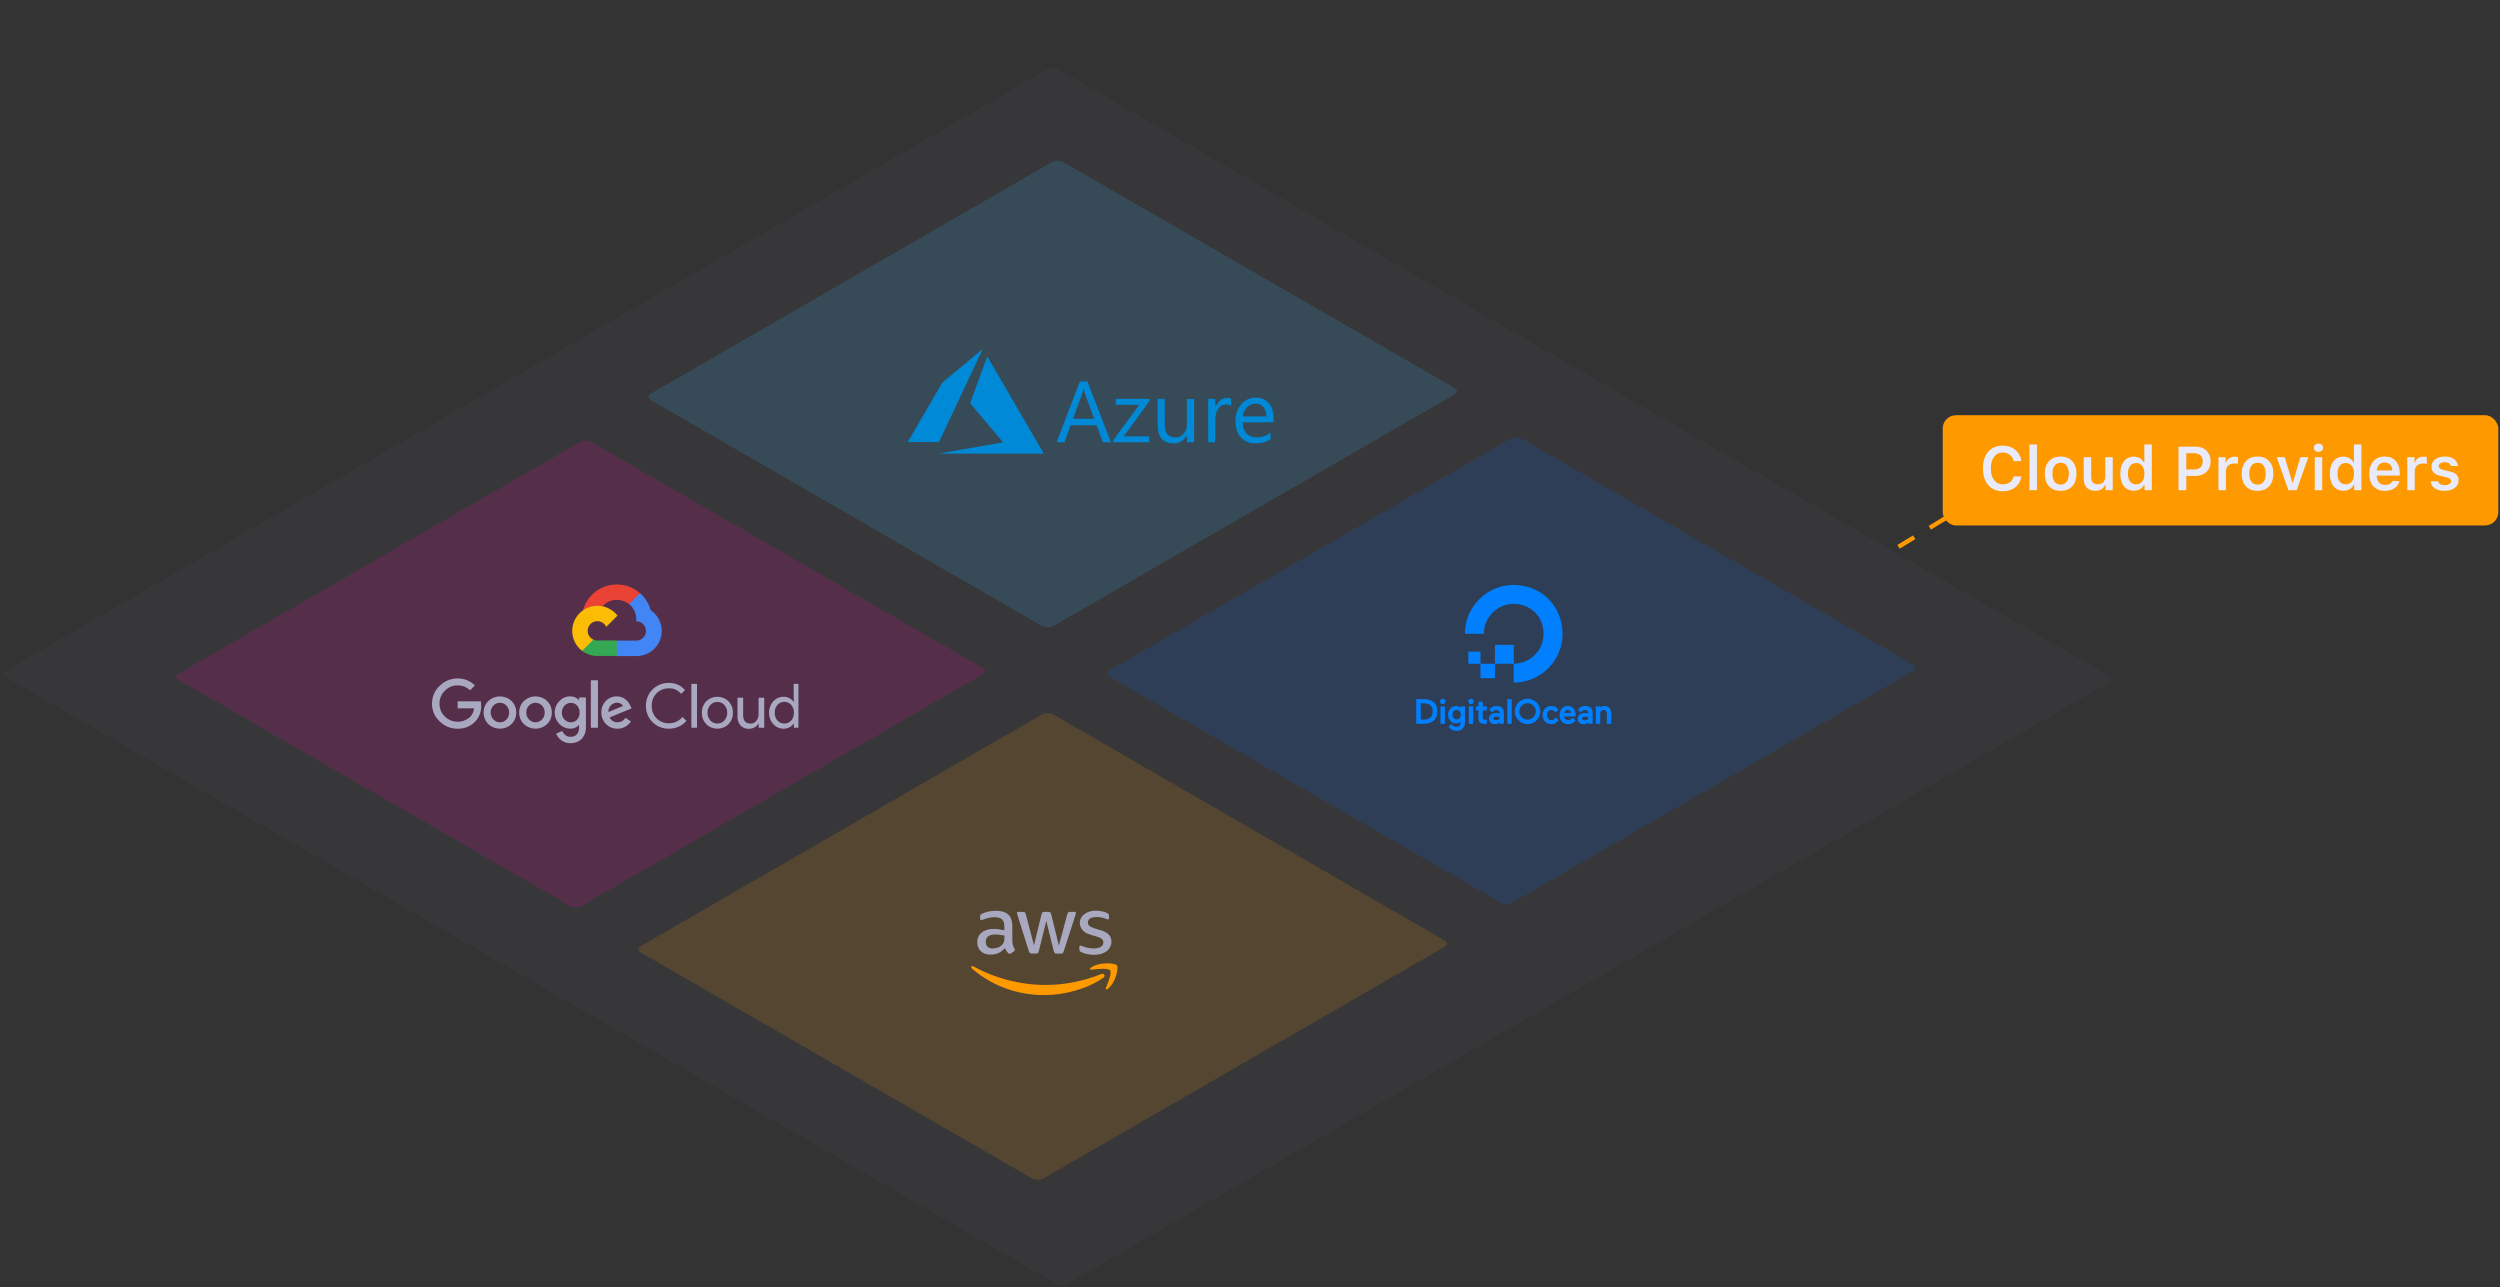<svg width="567" height="292" viewBox="0 0 567 292" fill="none" xmlns="http://www.w3.org/2000/svg">
<rect x="0" y="0" width="567" height="292" fill="#333333" stroke="none"/>
<rect opacity="0.05" width="275.765" height="278.095" rx="1.44" transform="matrix(0.866 -0.5 0.866 0.5 0 152.859)" fill="#8686B3"/>
<rect width="107.996" height="105.428" rx="1.44" transform="matrix(0.866 -0.5 0.866 0.5 146.328 90.008)" fill="#35B6FF" fill-opacity="0.15"/>
<rect width="107.996" height="105.428" rx="1.44" transform="matrix(0.866 -0.5 0.866 0.5 39.294 153.502)" fill="#FF00A8" fill-opacity="0.15"/>
<rect width="107.996" height="105.428" rx="1.44" transform="matrix(0.866 -0.5 0.866 0.5 144.066 215.302)" fill="#FF9900" fill-opacity="0.15"/>
<rect width="107.996" height="105.428" rx="1.44" transform="matrix(0.866 -0.5 0.866 0.5 250.347 152.748)" fill="#0066FF" fill-opacity="0.15"/>
<g clip-path="url(#clip0)">
<path d="M142.665 137.027H143.285L145.05 135.272L145.136 134.527C141.851 131.644 136.837 131.955 133.937 135.221C133.131 136.127 132.547 137.207 132.227 138.375C132.424 138.295 132.642 138.282 132.847 138.339L136.377 137.76C136.377 137.76 136.556 137.464 136.65 137.482C138.221 135.767 140.864 135.568 142.678 137.027H142.665Z" fill="#EA4335"/>
<path d="M147.565 138.375C147.159 136.89 146.326 135.554 145.168 134.534L142.691 136.996C143.737 137.846 144.333 139.127 144.307 140.469V140.907C145.525 140.907 146.513 141.888 146.513 143.099C146.513 144.309 145.525 145.291 144.307 145.291H139.897L139.457 145.734V148.364L139.897 148.801H144.307C147.475 148.826 150.063 146.293 150.087 143.145C150.102 141.233 149.155 139.444 147.565 138.375Z" fill="#4285F4"/>
<path d="M135.48 148.773H139.891V145.264H135.48C135.165 145.264 134.856 145.196 134.569 145.067L133.95 145.258L132.172 147.013L132.018 147.628C133.014 148.377 134.23 148.779 135.48 148.773Z" fill="#34A853"/>
<path d="M135.48 137.39C132.312 137.408 129.76 139.976 129.778 143.125C129.789 144.884 130.615 146.539 132.018 147.61L134.575 145.068C133.466 144.57 132.972 143.271 133.473 142.168C133.974 141.065 135.281 140.575 136.391 141.073C136.88 141.292 137.271 141.682 137.493 142.168L140.05 139.626C138.963 138.21 137.271 137.383 135.48 137.39Z" fill="#FBBC05"/>
<path d="M103.783 165.268C102.248 165.287 100.773 164.685 99.696 163.599C98.583 162.56 97.961 161.103 97.98 159.585C97.962 158.066 98.584 156.611 99.696 155.57C100.768 154.474 102.245 153.859 103.783 153.871C105.249 153.852 106.662 154.418 107.704 155.442L106.602 156.557C105.847 155.831 104.833 155.433 103.783 155.448C102.682 155.435 101.625 155.882 100.872 156.679C100.089 157.451 99.658 158.508 99.676 159.603C99.666 160.686 100.098 161.727 100.872 162.491C102.467 164.071 105.038 164.101 106.67 162.558C107.157 162.03 107.454 161.356 107.519 160.644H103.802V159.069H109.061C109.112 159.386 109.133 159.707 109.123 160.029C109.189 161.373 108.699 162.686 107.766 163.662C106.729 164.735 105.28 165.319 103.783 165.268ZM116.011 164.221C114.544 165.618 112.23 165.618 110.764 164.221C110.053 163.536 109.665 162.588 109.692 161.605C109.665 160.622 110.054 159.673 110.764 158.989C112.232 157.595 114.543 157.595 116.011 158.989C116.72 159.673 117.109 160.622 117.082 161.605C117.108 162.589 116.717 163.538 116.005 164.221H116.011ZM111.922 163.193C112.679 163.998 113.949 164.039 114.759 163.286C114.791 163.255 114.822 163.225 114.852 163.193C115.265 162.768 115.488 162.196 115.471 161.605C115.489 161.012 115.266 160.437 114.852 160.01C114.073 159.203 112.783 159.175 111.97 159.95C111.949 159.969 111.928 159.99 111.909 160.01C111.494 160.437 111.271 161.012 111.289 161.605C111.273 162.196 111.499 162.769 111.915 163.193H111.922ZM124.075 164.221C122.609 165.618 120.295 165.618 118.828 164.221C118.118 163.536 117.73 162.588 117.757 161.605C117.73 160.622 118.119 159.673 118.828 158.989C120.295 157.591 122.609 157.591 124.075 158.989C124.785 159.673 125.174 160.622 125.147 161.605C125.175 162.588 124.786 163.536 124.075 164.221ZM119.988 163.193C120.745 163.998 122.015 164.039 122.824 163.286C122.856 163.255 122.888 163.225 122.917 163.193C123.33 162.768 123.553 162.196 123.536 161.605C123.555 161.012 123.332 160.437 122.917 160.01C122.138 159.203 120.848 159.175 120.036 159.95C120.016 159.969 119.995 159.99 119.975 160.01C119.561 160.437 119.338 161.012 119.356 161.605C119.34 162.196 119.566 162.769 119.982 163.193H119.988ZM129.377 168.555C128.635 168.578 127.907 168.348 127.314 167.902C126.789 167.51 126.375 166.987 126.112 166.388L127.524 165.802C127.678 166.161 127.918 166.476 128.224 166.72C128.551 166.981 128.961 167.12 129.382 167.107C129.921 167.14 130.448 166.938 130.825 166.554C131.198 166.106 131.383 165.532 131.34 164.953V164.423H131.284C130.805 164.988 130.087 165.296 129.345 165.255C128.406 165.257 127.507 164.869 126.868 164.183C126.176 163.504 125.793 162.572 125.809 161.604C125.792 160.631 126.175 159.693 126.868 159.006C127.506 158.317 128.404 157.926 129.345 157.928C129.739 157.927 130.129 158.014 130.485 158.18C130.794 158.314 131.068 158.514 131.291 158.766H131.347V158.18H132.883V164.737C132.965 165.785 132.609 166.821 131.898 167.601C131.222 168.244 130.313 168.588 129.377 168.555ZM129.489 163.827C130.025 163.839 130.538 163.613 130.889 163.212C131.27 162.777 131.473 162.213 131.452 161.635C131.475 161.047 131.274 160.474 130.889 160.028C130.538 159.626 130.025 159.401 129.489 159.413C128.94 159.402 128.412 159.626 128.04 160.028C127.63 160.458 127.407 161.032 127.42 161.623C127.408 162.209 127.63 162.777 128.04 163.199C128.409 163.605 128.937 163.834 129.489 163.827ZM135.615 154.285V165.046H133.999V154.285H135.615ZM140.05 165.268C139.071 165.293 138.127 164.912 137.443 164.215C136.749 163.524 136.37 162.58 136.396 161.605C136.359 160.627 136.723 159.676 137.405 158.969C138.049 158.295 138.948 157.922 139.882 157.94C140.308 157.936 140.728 158.018 141.121 158.18C141.474 158.322 141.796 158.532 142.068 158.796C142.302 159.02 142.509 159.27 142.687 159.541C142.831 159.77 142.953 160.011 143.053 160.261L143.22 160.68L138.266 162.706C138.573 163.407 139.281 163.848 140.049 163.815C140.792 163.817 141.48 163.431 141.864 162.8L143.103 163.631C142.787 164.08 142.383 164.462 141.913 164.752C141.357 165.101 140.709 165.28 140.05 165.268ZM137.982 161.493L141.277 160.132C141.176 159.893 140.994 159.695 140.762 159.573C140.504 159.427 140.211 159.353 139.914 159.357C139.41 159.37 138.931 159.58 138.583 159.942C138.16 160.345 137.939 160.913 137.982 161.493Z" fill="#A8A8C1"/>
<path d="M151.689 165.268C148.871 165.316 146.547 163.084 146.498 160.283C146.497 160.215 146.497 160.146 146.5 160.078C146.434 157.276 148.666 154.954 151.483 154.888C151.551 154.887 151.621 154.887 151.689 154.887C153.099 154.843 154.452 155.442 155.362 156.512L154.47 157.373C153.801 156.536 152.769 156.067 151.695 156.111C150.665 156.088 149.669 156.484 148.939 157.206C148.179 157.966 147.773 159.006 147.817 160.076C147.772 161.146 148.179 162.185 148.939 162.945C149.669 163.669 150.665 164.064 151.695 164.041C152.895 164.054 154.035 163.523 154.792 162.6L155.684 163.487C155.217 164.042 154.631 164.485 153.969 164.786C153.255 165.115 152.476 165.28 151.689 165.268Z" fill="#A8A8C1"/>
<path d="M158.081 165.046H156.799V155.102H158.081V165.046Z" fill="#A8A8C1"/>
<path d="M160.175 159.061C161.574 157.681 163.832 157.681 165.23 159.061C165.893 159.758 166.25 160.689 166.221 161.647C166.25 162.606 165.893 163.536 165.23 164.233C163.832 165.613 161.574 165.613 160.175 164.233C159.512 163.536 159.155 162.606 159.184 161.647C159.155 160.689 159.511 159.758 160.175 159.061ZM161.129 163.433C161.949 164.295 163.317 164.332 164.185 163.517C164.214 163.49 164.242 163.461 164.269 163.433C164.721 162.951 164.96 162.308 164.932 161.648C164.962 160.989 164.723 160.346 164.269 159.863C163.449 159.002 162.081 158.964 161.213 159.78C161.184 159.807 161.156 159.836 161.129 159.863C160.677 160.346 160.438 160.989 160.466 161.648C160.44 162.306 160.681 162.947 161.135 163.427L161.129 163.433Z" fill="#A8A8C1"/>
<path d="M173.325 165.046H172.086V164.105H172.049C171.829 164.462 171.517 164.756 171.145 164.954C170.76 165.176 170.321 165.294 169.875 165.292C169.141 165.342 168.425 165.056 167.93 164.517C167.461 163.927 167.225 163.186 167.267 162.436V158.25H168.549V162.202C168.549 163.471 169.113 164.105 170.24 164.105C170.749 164.121 171.233 163.892 171.541 163.489C171.874 163.071 172.051 162.551 172.043 162.018V158.25H173.326V165.046H173.325Z" fill="#A8A8C1"/>
<path d="M177.679 165.268C176.799 165.27 175.962 164.891 175.387 164.227C174.745 163.522 174.401 162.598 174.427 161.647C174.401 160.696 174.745 159.773 175.387 159.067C175.962 158.404 176.799 158.024 177.679 158.026C178.167 158.019 178.649 158.133 179.079 158.358C179.458 158.547 179.779 158.835 180.008 159.19H180.064L180.008 158.248V155.102H181.29V165.046H180.052V164.105H179.996C179.766 164.46 179.446 164.747 179.067 164.936C178.64 165.159 178.163 165.274 177.679 165.268ZM177.89 164.105C178.477 164.113 179.039 163.871 179.432 163.439C179.868 162.946 180.091 162.303 180.052 161.647C180.091 160.993 179.868 160.348 179.432 159.855C178.655 159.004 177.331 158.942 176.475 159.717C176.426 159.76 176.38 159.808 176.336 159.855C175.899 160.344 175.676 160.987 175.717 161.64C175.676 162.293 175.899 162.935 176.336 163.425C176.731 163.866 177.298 164.113 177.89 164.105Z" fill="#A8A8C1"/>
</g>
<g clip-path="url(#clip1)">
<path d="M220.154 101.607C224.12 100.913 227.395 100.338 227.433 100.33L227.501 100.316L223.757 95.899C221.698 93.47 220.013 91.473 220.013 91.462C220.013 91.44 223.879 80.882 223.901 80.844C223.908 80.832 226.539 85.337 230.278 91.764C233.779 97.781 236.665 102.743 236.692 102.789L236.741 102.874L224.842 102.872L212.944 102.871L220.154 101.607V101.607ZM265.783 100.539C263.972 100.424 262.918 99.401 262.639 97.487C262.565 96.978 262.565 96.965 262.557 93.658L262.55 90.458H263.351H264.153L264.159 93.553C264.165 96.343 264.168 96.67 264.195 96.866C264.305 97.663 264.522 98.198 264.892 98.583C265.188 98.89 265.534 99.07 266.014 99.166C266.24 99.211 266.884 99.211 267.091 99.166C267.577 99.06 267.967 98.85 268.311 98.509C268.703 98.121 268.993 97.57 269.133 96.946L269.18 96.736L269.185 93.615L269.191 90.493H270.009H270.827V95.4V100.307H270.017H269.208V99.528C269.208 98.999 269.202 98.752 269.189 98.756C269.179 98.759 269.138 98.822 269.097 98.896C268.818 99.401 268.353 99.863 267.843 100.141C267.232 100.474 266.62 100.593 265.783 100.539L265.783 100.539ZM284.166 100.531C283.527 100.484 282.854 100.266 282.304 99.928C281.144 99.217 280.458 98.044 280.257 96.43C280.187 95.872 280.179 95.122 280.237 94.647C280.367 93.587 280.787 92.546 281.385 91.803C281.538 91.612 281.886 91.267 282.078 91.115C282.597 90.705 283.204 90.418 283.848 90.278C284.223 90.196 284.884 90.158 285.283 90.195C286.284 90.287 287.202 90.754 287.826 91.491C288.46 92.239 288.809 93.284 288.853 94.571C288.86 94.772 288.862 95.126 288.857 95.356L288.848 95.775L285.34 95.78L281.832 95.784V95.94C281.832 96.412 281.948 96.951 282.148 97.409C282.321 97.804 282.618 98.235 282.861 98.444C283.361 98.872 283.972 99.128 284.64 99.189C284.888 99.212 285.52 99.188 285.802 99.145C286.608 99.022 287.374 98.709 287.993 98.249C288.066 98.195 288.136 98.144 288.148 98.136C288.166 98.125 288.17 98.266 288.17 98.861L288.169 99.6L288.003 99.701C287.303 100.131 286.502 100.406 285.653 100.51C285.399 100.54 284.469 100.554 284.166 100.531L284.166 100.531ZM287.22 94.302C287.22 93.51 286.883 92.631 286.407 92.178C286.067 91.855 285.657 91.657 285.168 91.582C284.937 91.547 284.45 91.56 284.207 91.609C283.692 91.712 283.266 91.937 282.895 92.301C282.504 92.684 282.211 93.149 282.027 93.679C281.96 93.87 281.883 94.183 281.859 94.357L281.847 94.44H284.533H287.22V94.302ZM239.631 100.285C239.635 100.273 240.827 97.169 242.279 93.388L244.919 86.512L245.767 86.512L246.615 86.512L246.685 86.691C246.9 87.238 251.97 100.292 251.97 100.299C251.97 100.303 251.564 100.307 251.068 100.307L250.165 100.307L249.435 98.377L248.704 96.448L245.762 96.448L242.82 96.448L242.794 96.513C242.78 96.549 242.468 97.417 242.101 98.442L241.432 100.306L240.528 100.306C239.812 100.307 239.625 100.302 239.631 100.285V100.285ZM248.167 94.975C248.167 94.972 247.675 93.65 247.074 92.037C245.95 89.02 245.887 88.839 245.798 88.354C245.757 88.127 245.736 88.121 245.711 88.328C245.693 88.476 245.616 88.808 245.557 88.992C245.528 89.083 245.022 90.461 244.432 92.054C243.843 93.648 243.36 94.958 243.36 94.966C243.36 94.974 244.442 94.981 245.764 94.981C247.086 94.981 248.167 94.978 248.167 94.975V94.975ZM252.516 100.056V99.804L255.447 95.808L258.378 91.812L255.725 91.803L253.071 91.794L253.066 91.126L253.061 90.458H256.9H260.739V90.684V90.91L257.807 94.928C256.195 97.138 254.875 98.95 254.875 98.954C254.875 98.959 256.179 98.962 257.772 98.962H260.668V99.635V100.307H256.592H252.516V100.056ZM274.026 100.295C274.02 100.289 274.014 98.073 274.014 95.371V90.458H274.815H275.616V91.471C275.616 92.028 275.623 92.484 275.632 92.484C275.64 92.484 275.679 92.393 275.718 92.281C275.898 91.771 276.211 91.293 276.613 90.914C276.976 90.573 277.39 90.368 277.879 90.29C278.016 90.268 278.133 90.264 278.407 90.271C278.752 90.28 278.932 90.305 279.142 90.373L279.208 90.394V91.219V92.044L279.019 91.95C278.685 91.784 278.355 91.718 277.958 91.739C277.7 91.752 277.531 91.785 277.324 91.862C276.9 92.02 276.555 92.299 276.315 92.679C275.966 93.231 275.718 93.939 275.645 94.59C275.632 94.707 275.624 95.659 275.621 97.535L275.616 100.307H274.827C274.393 100.307 274.032 100.302 274.026 100.295V100.295ZM205.875 100.261C205.875 100.254 207.639 97.217 209.795 93.512L213.715 86.774L218.284 82.972C220.797 80.88 222.859 79.167 222.867 79.164C222.876 79.161 222.843 79.243 222.794 79.347C222.745 79.451 220.513 84.2 217.833 89.9L212.961 100.263L209.418 100.268C207.469 100.27 205.875 100.267 205.875 100.261V100.261Z" fill="#0089D6"/>
</g>
<path d="M343.316 150.529V154.803C350.562 154.803 356.204 147.804 353.834 140.212C352.798 136.894 350.161 134.258 346.843 133.222C339.25 130.852 332.249 136.493 332.249 143.739H336.534C336.535 143.739 336.535 143.737 336.535 143.737C336.536 139.19 341.036 135.675 345.817 137.41C347.589 138.053 349.002 139.465 349.645 141.236C351.38 146.013 347.869 150.512 343.326 150.518V146.257L343.325 146.257H339.053C339.053 146.257 339.053 146.258 339.053 146.258V150.529H343.316V150.529ZM339.052 153.812H335.769L335.769 153.811V150.529H339.053V153.811C339.053 153.811 339.052 153.812 339.052 153.812V153.812ZM335.771 150.529H333.02C333.018 150.529 333.018 150.528 333.018 150.528V147.778C333.018 147.778 333.018 147.776 333.02 147.776H335.769C335.77 147.776 335.771 147.777 335.771 147.777V150.529V150.529Z" fill="#0080FF"/>
<path d="M325.024 159.14C324.467 158.753 323.774 158.557 322.964 158.557H321.201V164.151H322.964C323.772 164.151 324.465 163.944 325.025 163.537C325.329 163.321 325.569 163.019 325.736 162.64C325.903 162.262 325.987 161.818 325.987 161.318C325.987 160.823 325.903 160.384 325.736 160.013C325.569 159.639 325.329 159.345 325.024 159.14V159.14ZM322.231 159.503H322.784C323.4 159.503 323.907 159.624 324.291 159.863C324.718 160.12 324.934 160.61 324.934 161.318C324.934 162.047 324.717 162.558 324.289 162.838H324.289C323.921 163.082 323.417 163.205 322.792 163.205H322.231V159.503V159.503ZM326.709 164.151H327.701V160.211H326.709V164.151ZM327.214 158.488C327.045 158.488 326.899 158.548 326.781 158.666C326.662 158.779 326.602 158.923 326.602 159.093C326.602 159.263 326.662 159.408 326.781 159.527C326.899 159.645 327.045 159.705 327.214 159.705C327.384 159.705 327.53 159.645 327.648 159.527C327.767 159.408 327.827 159.262 327.827 159.093C327.827 158.923 327.767 158.78 327.648 158.667C327.592 158.609 327.524 158.564 327.45 158.533C327.375 158.502 327.295 158.487 327.214 158.488V158.488ZM331.301 160.54C331.002 160.274 330.669 160.119 330.308 160.119C329.76 160.119 329.305 160.308 328.956 160.682C328.602 161.051 328.422 161.528 328.422 162.097C328.422 162.653 328.599 163.127 328.948 163.508C329.3 163.876 329.758 164.063 330.308 164.063C330.69 164.063 331.019 163.956 331.286 163.746V163.837C331.286 164.164 331.199 164.418 331.026 164.593C330.854 164.767 330.614 164.856 330.315 164.856C329.858 164.856 329.571 164.676 329.222 164.204L328.546 164.852L328.565 164.878C328.71 165.083 328.934 165.283 329.229 165.473C329.524 165.663 329.894 165.759 330.331 165.759C330.919 165.759 331.395 165.578 331.746 165.22C332.099 164.86 332.277 164.379 332.277 163.789V160.211H331.301V160.54V160.54ZM331.041 162.867C330.868 163.064 330.646 163.159 330.361 163.159C330.077 163.159 329.856 163.064 329.685 162.867C329.515 162.672 329.429 162.412 329.429 162.097C329.429 161.776 329.515 161.513 329.685 161.316C329.853 161.122 330.081 161.023 330.361 161.023C330.645 161.023 330.868 161.119 331.041 161.317C331.214 161.514 331.301 161.776 331.301 162.097C331.301 162.412 331.214 162.672 331.041 162.867V162.867ZM333.126 164.151H334.118V160.211H333.126V164.151ZM333.631 158.488C333.462 158.488 333.316 158.548 333.198 158.666C333.079 158.779 333.019 158.923 333.019 159.093C333.019 159.263 333.079 159.408 333.198 159.527C333.316 159.645 333.462 159.705 333.632 159.705C333.712 159.707 333.792 159.692 333.867 159.661C333.942 159.63 334.009 159.584 334.066 159.527C334.184 159.408 334.244 159.262 334.244 159.093C334.244 158.923 334.184 158.78 334.066 158.667C334.009 158.609 333.942 158.564 333.867 158.533C333.792 158.502 333.712 158.487 333.632 158.488H333.631ZM336.291 159.147H335.315V160.211H334.748V161.115H335.315V162.751C335.315 163.263 335.417 163.63 335.619 163.84C335.821 164.052 336.181 164.159 336.687 164.159C336.848 164.159 337.011 164.153 337.169 164.143L337.214 164.14V163.237L336.874 163.255C336.638 163.255 336.48 163.213 336.405 163.132C336.329 163.049 336.291 162.873 336.291 162.611V161.115H337.214V160.211H336.291V159.147V159.147ZM340.617 160.506C340.316 160.249 339.901 160.119 339.382 160.119C339.052 160.119 338.744 160.192 338.465 160.333C338.207 160.464 337.953 160.681 337.792 160.965L337.802 160.977L338.437 161.584C338.698 161.167 338.989 161.023 339.375 161.023C339.582 161.023 339.754 161.078 339.886 161.188C340.017 161.297 340.082 161.435 340.082 161.61V161.802C339.845 161.728 339.599 161.691 339.352 161.689C338.858 161.689 338.457 161.805 338.159 162.034C337.856 162.266 337.704 162.597 337.704 163.02C337.704 163.39 337.832 163.69 338.088 163.914C338.346 164.13 338.668 164.239 339.045 164.239C339.423 164.239 339.776 164.087 340.097 163.826V164.151H341.073V161.618C341.073 161.139 340.919 160.764 340.617 160.506ZM338.856 162.645C338.969 162.567 339.128 162.527 339.329 162.527C339.567 162.527 339.82 162.575 340.082 162.67V163.056C339.866 163.257 339.578 163.358 339.225 163.358C339.054 163.358 338.92 163.32 338.829 163.245C338.739 163.171 338.695 163.077 338.695 162.958C338.695 162.823 338.748 162.721 338.856 162.645V162.645ZM341.863 164.151H342.854V158.557H341.863V164.151V164.151ZM346.452 164.235C344.862 164.235 343.568 162.942 343.568 161.351C343.568 159.761 344.862 158.468 346.452 158.468C348.042 158.468 349.336 159.761 349.336 161.351C349.336 162.942 348.042 164.235 346.452 164.235H346.452ZM346.452 159.484C345.422 159.484 344.584 160.322 344.584 161.351C344.584 162.381 345.422 163.219 346.452 163.219C347.482 163.219 348.32 162.381 348.32 161.351C348.32 160.322 347.482 159.484 346.452 159.484L346.452 159.484ZM352.871 162.742C352.694 162.941 352.513 163.113 352.373 163.203V163.203C352.236 163.291 352.063 163.336 351.859 163.336C351.566 163.336 351.332 163.229 351.14 163.01C350.95 162.792 350.854 162.512 350.854 162.177C350.854 161.842 350.949 161.563 351.137 161.346C351.325 161.128 351.559 161.023 351.851 161.023C352.17 161.023 352.507 161.221 352.796 161.562L353.451 160.934C353.024 160.378 352.479 160.119 351.828 160.119C351.284 160.119 350.812 160.317 350.426 160.708C350.041 161.096 349.847 161.591 349.847 162.177C349.847 162.764 350.041 163.259 350.425 163.65C350.809 164.041 351.281 164.239 351.828 164.239C352.546 164.239 353.125 163.929 353.516 163.362L352.871 162.742ZM356.941 160.761C356.8 160.566 356.609 160.408 356.371 160.293C356.135 160.177 355.859 160.119 355.552 160.119C354.999 160.119 354.546 160.323 354.206 160.727C353.876 161.126 353.709 161.623 353.709 162.204C353.709 162.801 353.892 163.295 354.254 163.673C354.614 164.048 355.096 164.239 355.686 164.239C356.355 164.239 356.904 163.969 357.317 163.435L357.339 163.407L356.692 162.785C356.633 162.858 356.548 162.94 356.47 163.013C356.372 163.105 356.28 163.176 356.182 163.225C356.034 163.299 355.867 163.336 355.681 163.336C355.407 163.336 355.179 163.255 355.005 163.095C354.843 162.946 354.747 162.745 354.722 162.497H357.349L357.358 162.135C357.358 161.879 357.323 161.632 357.254 161.401C357.186 161.172 357.08 160.956 356.941 160.761V160.761ZM354.774 161.689C354.822 161.5 354.908 161.344 355.033 161.222C355.167 161.09 355.342 161.023 355.552 161.023C355.793 161.023 355.979 161.091 356.106 161.226C356.223 161.351 356.289 161.507 356.303 161.689H354.774V161.689ZM360.749 160.506C360.448 160.249 360.033 160.119 359.514 160.119C359.184 160.119 358.876 160.192 358.597 160.333C358.338 160.464 358.085 160.681 357.924 160.965L357.934 160.977L358.569 161.584C358.83 161.167 359.121 161.023 359.507 161.023C359.714 161.023 359.886 161.078 360.018 161.188C360.149 161.297 360.213 161.435 360.213 161.61V161.802C359.977 161.728 359.731 161.691 359.484 161.689C358.99 161.689 358.589 161.805 358.29 162.034C357.988 162.266 357.835 162.597 357.835 163.02C357.835 163.39 357.964 163.69 358.22 163.914C358.478 164.13 358.8 164.239 359.177 164.239C359.555 164.239 359.908 164.087 360.229 163.826V164.151H361.205V161.618C361.205 161.139 361.051 160.764 360.749 160.506V160.506ZM358.988 162.645C359.101 162.567 359.259 162.527 359.461 162.527C359.699 162.527 359.952 162.575 360.213 162.67V163.056C359.998 163.257 359.71 163.358 359.357 163.358C359.186 163.358 359.052 163.32 358.961 163.245C358.871 163.171 358.827 163.077 358.827 162.958C358.827 162.823 358.88 162.721 358.988 162.645V162.645ZM365.019 160.583C364.743 160.275 364.355 160.119 363.865 160.119C363.472 160.119 363.153 160.232 362.914 160.455V160.211H361.941V164.151H362.933V161.978C362.933 161.68 363.004 161.442 363.144 161.273C363.284 161.105 363.476 161.023 363.732 161.023C363.956 161.023 364.126 161.096 364.252 161.247C364.378 161.398 364.442 161.607 364.442 161.867V164.151H365.433V161.867C365.433 161.321 365.294 160.89 365.019 160.583V160.583Z" fill="#0080FF"/>
<g clip-path="url(#clip2)">
<path d="M229.618 213.495C229.618 213.89 229.663 214.209 229.74 214.443C229.838 214.707 229.956 214.963 230.093 215.21C230.148 215.295 230.17 215.38 230.17 215.455C230.17 215.561 230.104 215.668 229.96 215.774L229.265 216.221C229.166 216.285 229.067 216.317 228.978 216.317C228.868 216.317 228.758 216.264 228.647 216.168C228.499 216.014 228.366 215.846 228.25 215.668C228.14 215.487 228.03 215.284 227.908 215.039C227.048 216.019 225.967 216.509 224.665 216.509C223.738 216.509 222.999 216.253 222.459 215.742C221.918 215.231 221.642 214.55 221.642 213.698C221.642 212.793 221.973 212.058 222.646 211.504C223.319 210.951 224.213 210.674 225.349 210.674C225.724 210.674 226.11 210.706 226.518 210.759C226.927 210.812 227.346 210.897 227.787 210.993V210.216C227.787 209.407 227.61 208.843 227.268 208.512C226.915 208.182 226.32 208.023 225.47 208.023C225.084 208.023 224.687 208.065 224.279 208.161C223.871 208.257 223.473 208.374 223.087 208.523C222.911 208.598 222.779 208.64 222.701 208.662C222.624 208.683 222.569 208.693 222.525 208.693C222.37 208.693 222.293 208.587 222.293 208.363V207.842C222.293 207.671 222.315 207.543 222.37 207.469C222.425 207.394 222.525 207.32 222.679 207.245C223.065 207.054 223.529 206.894 224.069 206.766C224.61 206.628 225.184 206.564 225.79 206.564C227.103 206.564 228.063 206.851 228.681 207.426C229.287 208.001 229.596 208.874 229.596 210.046V213.495H229.619H229.618ZM225.139 215.114C225.503 215.114 225.879 215.05 226.276 214.922C226.673 214.795 227.026 214.56 227.324 214.241C227.5 214.039 227.633 213.815 227.699 213.559C227.765 213.304 227.809 212.995 227.809 212.633V212.186C227.474 212.107 227.136 212.047 226.794 212.005C226.45 211.963 226.104 211.941 225.757 211.941C225.018 211.941 224.477 212.079 224.113 212.367C223.749 212.654 223.573 213.059 223.573 213.591C223.573 214.092 223.705 214.464 223.981 214.72C224.246 214.986 224.632 215.114 225.139 215.114ZM233.998 216.264C233.799 216.264 233.667 216.232 233.579 216.157C233.491 216.094 233.413 215.944 233.347 215.742L230.755 207.512C230.688 207.299 230.655 207.16 230.655 207.086C230.655 206.915 230.743 206.819 230.92 206.819H232.001C232.211 206.819 232.354 206.851 232.431 206.926C232.52 206.99 232.586 207.139 232.652 207.341L234.505 214.39L236.226 207.341C236.282 207.128 236.348 206.99 236.436 206.926C236.524 206.862 236.679 206.819 236.877 206.819H237.76C237.969 206.819 238.113 206.851 238.201 206.926C238.289 206.99 238.367 207.139 238.411 207.341L240.154 214.475L242.062 207.341C242.128 207.128 242.206 206.99 242.283 206.926C242.371 206.862 242.514 206.819 242.713 206.819H243.739C243.916 206.819 244.015 206.905 244.015 207.086C244.015 207.139 244.004 207.192 243.993 207.256C243.982 207.32 243.96 207.405 243.916 207.522L241.257 215.753C241.191 215.966 241.113 216.104 241.025 216.168C240.937 216.232 240.793 216.275 240.606 216.275H239.657C239.448 216.275 239.304 216.243 239.216 216.168C239.128 216.094 239.05 215.955 239.006 215.742L237.296 208.874L235.597 215.731C235.542 215.944 235.476 216.083 235.388 216.157C235.3 216.232 235.145 216.264 234.947 216.264H233.998H233.998ZM248.174 216.551C247.6 216.551 247.027 216.488 246.475 216.36C245.923 216.232 245.493 216.093 245.206 215.934C245.03 215.838 244.908 215.732 244.864 215.636C244.821 215.542 244.799 215.44 244.798 215.338V214.795C244.798 214.571 244.886 214.464 245.052 214.464C245.119 214.465 245.187 214.475 245.25 214.496C245.317 214.518 245.416 214.56 245.526 214.603C245.916 214.768 246.323 214.893 246.74 214.976C247.172 215.06 247.612 215.103 248.053 215.103C248.748 215.103 249.288 214.986 249.663 214.752C250.038 214.518 250.237 214.177 250.237 213.74C250.237 213.442 250.138 213.197 249.939 212.995C249.74 212.793 249.365 212.612 248.825 212.441L247.225 211.962C246.42 211.717 245.824 211.355 245.46 210.876C245.096 210.408 244.908 209.886 244.908 209.332C244.908 208.885 245.008 208.491 245.206 208.15C245.405 207.81 245.67 207.512 246.001 207.277C246.332 207.032 246.707 206.851 247.148 206.724C247.589 206.596 248.052 206.543 248.538 206.543C248.781 206.543 249.034 206.553 249.277 206.585C249.531 206.617 249.763 206.66 249.994 206.702C250.215 206.756 250.424 206.809 250.623 206.873C250.822 206.937 250.976 207 251.086 207.064C251.241 207.15 251.351 207.235 251.417 207.331C251.483 207.416 251.517 207.533 251.517 207.682V208.182C251.517 208.406 251.428 208.523 251.263 208.523C251.175 208.523 251.031 208.48 250.844 208.395C250.215 208.118 249.509 207.98 248.726 207.98C248.097 207.98 247.6 208.076 247.258 208.278C246.916 208.48 246.74 208.789 246.74 209.226C246.74 209.524 246.85 209.779 247.071 209.982C247.291 210.184 247.7 210.386 248.284 210.567L249.851 211.047C250.645 211.292 251.219 211.632 251.561 212.069C251.903 212.505 252.068 213.006 252.068 213.559C252.068 214.017 251.969 214.433 251.781 214.795C251.583 215.157 251.318 215.476 250.976 215.732C250.634 215.998 250.226 216.189 249.751 216.328C249.255 216.477 248.736 216.551 248.174 216.551V216.551Z" fill="#A8A8C1"/>
<path d="M250.259 221.726C246.63 224.314 241.356 225.687 236.822 225.687C230.468 225.687 224.742 223.419 220.418 219.65C220.076 219.352 220.385 218.947 220.793 219.181C225.47 221.801 231.24 223.387 237.208 223.387C241.235 223.387 245.659 222.578 249.73 220.917C250.336 220.651 250.855 221.3 250.259 221.726V221.726ZM251.77 220.065C251.307 219.49 248.703 219.788 247.523 219.927C247.17 219.969 247.115 219.671 247.435 219.448C249.509 218.042 252.918 218.447 253.315 218.915C253.712 219.394 253.204 222.685 251.263 224.26C250.965 224.505 250.678 224.378 250.811 224.058C251.252 223.004 252.234 220.63 251.77 220.065V220.065Z" fill="#FF9900"/>
</g>
<path d="M430.589 124.01L453.118 110.292" stroke="#FF9900" stroke-dasharray="4.15 4.15"/>
<rect x="440.611" y="94.172" width="126" height="25" rx="3" fill="#FF9900"/>
<path d="M454.256 111.418C452.857 111.418 451.752 110.956 450.94 110.031C450.129 109.101 449.724 107.838 449.724 106.243C449.724 104.639 450.127 103.375 450.934 102.449C451.745 101.524 452.85 101.062 454.249 101.062C455.37 101.062 456.32 101.392 457.1 102.053C457.879 102.709 458.321 103.552 458.426 104.582H456.689C456.566 103.99 456.284 103.518 455.842 103.167C455.4 102.812 454.869 102.634 454.249 102.634C453.41 102.634 452.747 102.958 452.26 103.605C451.772 104.247 451.528 105.125 451.528 106.237C451.528 107.349 451.772 108.228 452.26 108.875C452.747 109.522 453.413 109.846 454.256 109.846C454.88 109.846 455.413 109.684 455.855 109.361C456.298 109.032 456.578 108.593 456.696 108.041H458.433C458.314 109.053 457.872 109.869 457.106 110.489C456.341 111.108 455.391 111.418 454.256 111.418ZM460.285 111.172V100.802H461.98V111.172H460.285ZM465.979 109.258C466.303 109.686 466.761 109.901 467.354 109.901C467.946 109.901 468.402 109.686 468.721 109.258C469.044 108.825 469.206 108.217 469.206 107.433C469.206 106.654 469.044 106.047 468.721 105.615C468.397 105.182 467.941 104.965 467.354 104.965C466.761 104.965 466.303 105.182 465.979 105.615C465.656 106.047 465.494 106.654 465.494 107.433C465.494 108.217 465.656 108.825 465.979 109.258ZM467.354 111.323C466.232 111.323 465.353 110.978 464.715 110.29C464.077 109.598 463.758 108.645 463.758 107.433C463.758 106.23 464.079 105.282 464.722 104.589C465.364 103.892 466.242 103.543 467.354 103.543C468.47 103.543 469.347 103.89 469.985 104.582C470.628 105.275 470.949 106.225 470.949 107.433C470.949 108.645 470.628 109.598 469.985 110.29C469.347 110.978 468.47 111.323 467.354 111.323ZM479.166 103.694V111.172H477.532V109.983H477.416C477.038 110.876 476.293 111.323 475.181 111.323C474.365 111.323 473.729 111.081 473.273 110.598C472.818 110.11 472.59 109.429 472.59 108.554V103.694H474.285V108.13C474.285 108.704 474.406 109.133 474.647 109.415C474.889 109.693 475.263 109.832 475.769 109.832C476.315 109.832 476.735 109.675 477.026 109.361C477.323 109.046 477.471 108.609 477.471 108.048V103.694H479.166ZM483.951 111.295C483.003 111.295 482.254 110.949 481.702 110.256C481.151 109.559 480.875 108.615 480.875 107.426C480.875 106.246 481.151 105.309 481.702 104.616C482.258 103.919 483.008 103.571 483.951 103.571C484.462 103.571 484.917 103.687 485.318 103.919C485.719 104.152 486.02 104.473 486.221 104.883H486.337V100.802H488.032V111.172H486.392V109.99H486.275C486.061 110.4 485.749 110.721 485.339 110.953C484.933 111.181 484.471 111.295 483.951 111.295ZM485.852 105.662C485.514 105.229 485.056 105.013 484.478 105.013C483.899 105.013 483.443 105.229 483.11 105.662C482.778 106.091 482.611 106.681 482.611 107.433C482.611 108.189 482.775 108.782 483.104 109.21C483.436 109.639 483.894 109.853 484.478 109.853C485.061 109.853 485.519 109.639 485.852 109.21C486.189 108.777 486.357 108.185 486.357 107.433C486.357 106.685 486.189 106.095 485.852 105.662ZM494.082 101.308H498.061C499.045 101.308 499.842 101.615 500.453 102.231C501.068 102.846 501.376 103.65 501.376 104.644C501.376 105.619 501.059 106.412 500.426 107.023C499.797 107.633 498.983 107.939 497.985 107.939H495.846V111.172H494.082V101.308ZM495.846 102.784V106.476H497.589C498.222 106.476 498.712 106.316 499.059 105.997C499.41 105.678 499.585 105.227 499.585 104.644C499.585 104.042 499.412 103.582 499.065 103.263C498.724 102.944 498.234 102.784 497.596 102.784H495.846ZM503.146 111.172V103.694H504.78V104.856H504.896C505.001 104.482 505.236 104.174 505.601 103.933C505.97 103.691 506.394 103.571 506.872 103.571C507.177 103.571 507.412 103.596 507.576 103.646V105.218C507.403 105.154 507.114 105.122 506.708 105.122C506.157 105.122 505.708 105.282 505.361 105.601C505.015 105.915 504.842 106.332 504.842 106.852V111.172H503.146ZM510.632 109.258C510.955 109.686 511.413 109.901 512.006 109.901C512.598 109.901 513.054 109.686 513.373 109.258C513.697 108.825 513.858 108.217 513.858 107.433C513.858 106.654 513.697 106.047 513.373 105.615C513.049 105.182 512.594 104.965 512.006 104.965C511.413 104.965 510.955 105.182 510.632 105.615C510.308 106.047 510.146 106.654 510.146 107.433C510.146 108.217 510.308 108.825 510.632 109.258ZM512.006 111.323C510.885 111.323 510.005 110.978 509.367 110.29C508.729 109.598 508.41 108.645 508.41 107.433C508.41 106.23 508.731 105.282 509.374 104.589C510.017 103.892 510.894 103.543 512.006 103.543C513.122 103.543 514 103.89 514.638 104.582C515.28 105.275 515.602 106.225 515.602 107.433C515.602 108.645 515.28 109.598 514.638 110.29C514 110.978 513.122 111.323 512.006 111.323ZM516.36 103.694H518.179L519.908 109.477H520.024L521.74 103.694H523.531L520.886 111.172H519.02L516.36 103.694ZM524.987 111.172V103.694H526.676V111.172H524.987ZM525.828 102.477C525.523 102.477 525.272 102.39 525.076 102.217C524.88 102.039 524.782 101.814 524.782 101.54C524.782 101.267 524.88 101.044 525.076 100.87C525.272 100.693 525.523 100.604 525.828 100.604C526.138 100.604 526.389 100.693 526.58 100.87C526.776 101.044 526.874 101.267 526.874 101.54C526.874 101.814 526.776 102.039 526.58 102.217C526.389 102.39 526.138 102.477 525.828 102.477ZM531.488 111.295C530.54 111.295 529.791 110.949 529.239 110.256C528.688 109.559 528.412 108.615 528.412 107.426C528.412 106.246 528.688 105.309 529.239 104.616C529.795 103.919 530.545 103.571 531.488 103.571C531.999 103.571 532.454 103.687 532.855 103.919C533.257 104.152 533.557 104.473 533.758 104.883H533.874V100.802H535.569V111.172H533.929V109.99H533.812C533.598 110.4 533.286 110.721 532.876 110.953C532.47 111.181 532.008 111.295 531.488 111.295ZM533.389 105.662C533.051 105.229 532.593 105.013 532.015 105.013C531.436 105.013 530.98 105.229 530.647 105.662C530.315 106.091 530.148 106.681 530.148 107.433C530.148 108.189 530.312 108.782 530.641 109.21C530.973 109.639 531.431 109.853 532.015 109.853C532.598 109.853 533.056 109.639 533.389 109.21C533.726 108.777 533.895 108.185 533.895 107.433C533.895 106.685 533.726 106.095 533.389 105.662ZM540.847 104.89C540.341 104.89 539.924 105.056 539.596 105.389C539.268 105.722 539.085 106.161 539.049 106.708H542.569C542.551 106.152 542.387 105.71 542.077 105.382C541.767 105.054 541.357 104.89 540.847 104.89ZM542.583 109.115H544.189C544.03 109.798 543.654 110.338 543.062 110.735C542.474 111.127 541.742 111.323 540.867 111.323C539.769 111.323 538.905 110.981 538.276 110.297C537.652 109.609 537.34 108.663 537.34 107.46C537.34 106.257 537.654 105.305 538.283 104.603C538.912 103.896 539.769 103.543 540.854 103.543C541.92 103.543 542.754 103.878 543.355 104.548C543.962 105.213 544.265 106.136 544.265 107.317V107.864H539.042V107.952C539.065 108.577 539.243 109.071 539.575 109.436C539.912 109.796 540.359 109.976 540.915 109.976C541.772 109.976 542.328 109.689 542.583 109.115ZM545.967 111.172V103.694H547.601V104.856H547.717C547.822 104.482 548.056 104.174 548.421 103.933C548.79 103.691 549.214 103.571 549.692 103.571C549.998 103.571 550.232 103.596 550.396 103.646V105.218C550.223 105.154 549.934 105.122 549.528 105.122C548.977 105.122 548.528 105.282 548.182 105.601C547.835 105.915 547.662 106.332 547.662 106.852V111.172H545.967ZM551.456 105.833C551.456 105.159 551.734 104.61 552.29 104.186C552.846 103.757 553.566 103.543 554.45 103.543C555.339 103.543 556.048 103.732 556.576 104.111C557.109 104.484 557.406 105.011 557.465 105.69H555.872C555.808 105.421 555.653 105.211 555.407 105.061C555.166 104.906 554.849 104.828 554.457 104.828C554.065 104.828 553.742 104.913 553.486 105.081C553.231 105.25 553.104 105.469 553.104 105.738C553.104 105.947 553.192 106.12 553.37 106.257C553.552 106.394 553.833 106.505 554.211 106.592L555.53 106.893C556.25 107.057 556.779 107.301 557.116 107.624C557.453 107.948 557.622 108.383 557.622 108.93C557.622 109.645 557.326 110.224 556.733 110.666C556.141 111.104 555.375 111.323 554.437 111.323C553.502 111.323 552.755 111.131 552.194 110.748C551.638 110.365 551.328 109.835 551.265 109.156H552.939C553.021 109.438 553.192 109.657 553.452 109.812C553.716 109.962 554.058 110.037 554.478 110.037C554.906 110.037 555.255 109.953 555.523 109.784C555.792 109.611 555.927 109.386 555.927 109.108C555.927 108.693 555.583 108.41 554.895 108.26L553.568 107.952C552.848 107.788 552.315 107.535 551.969 107.194C551.627 106.847 551.456 106.394 551.456 105.833Z" fill="#E9EAFA"/>
<defs>
<clipPath id="clip0">
<rect width="83" height="36" fill="white" transform="translate(98.087 132.673)"/>
</clipPath>
<clipPath id="clip1">
<rect width="82.985" height="23.71" fill="white" transform="translate(205.875 79.164)"/>
</clipPath>
<clipPath id="clip2">
<rect width="33.316" height="19.218" fill="white" transform="translate(220.196 206.532)"/>
</clipPath>
</defs>
</svg>
